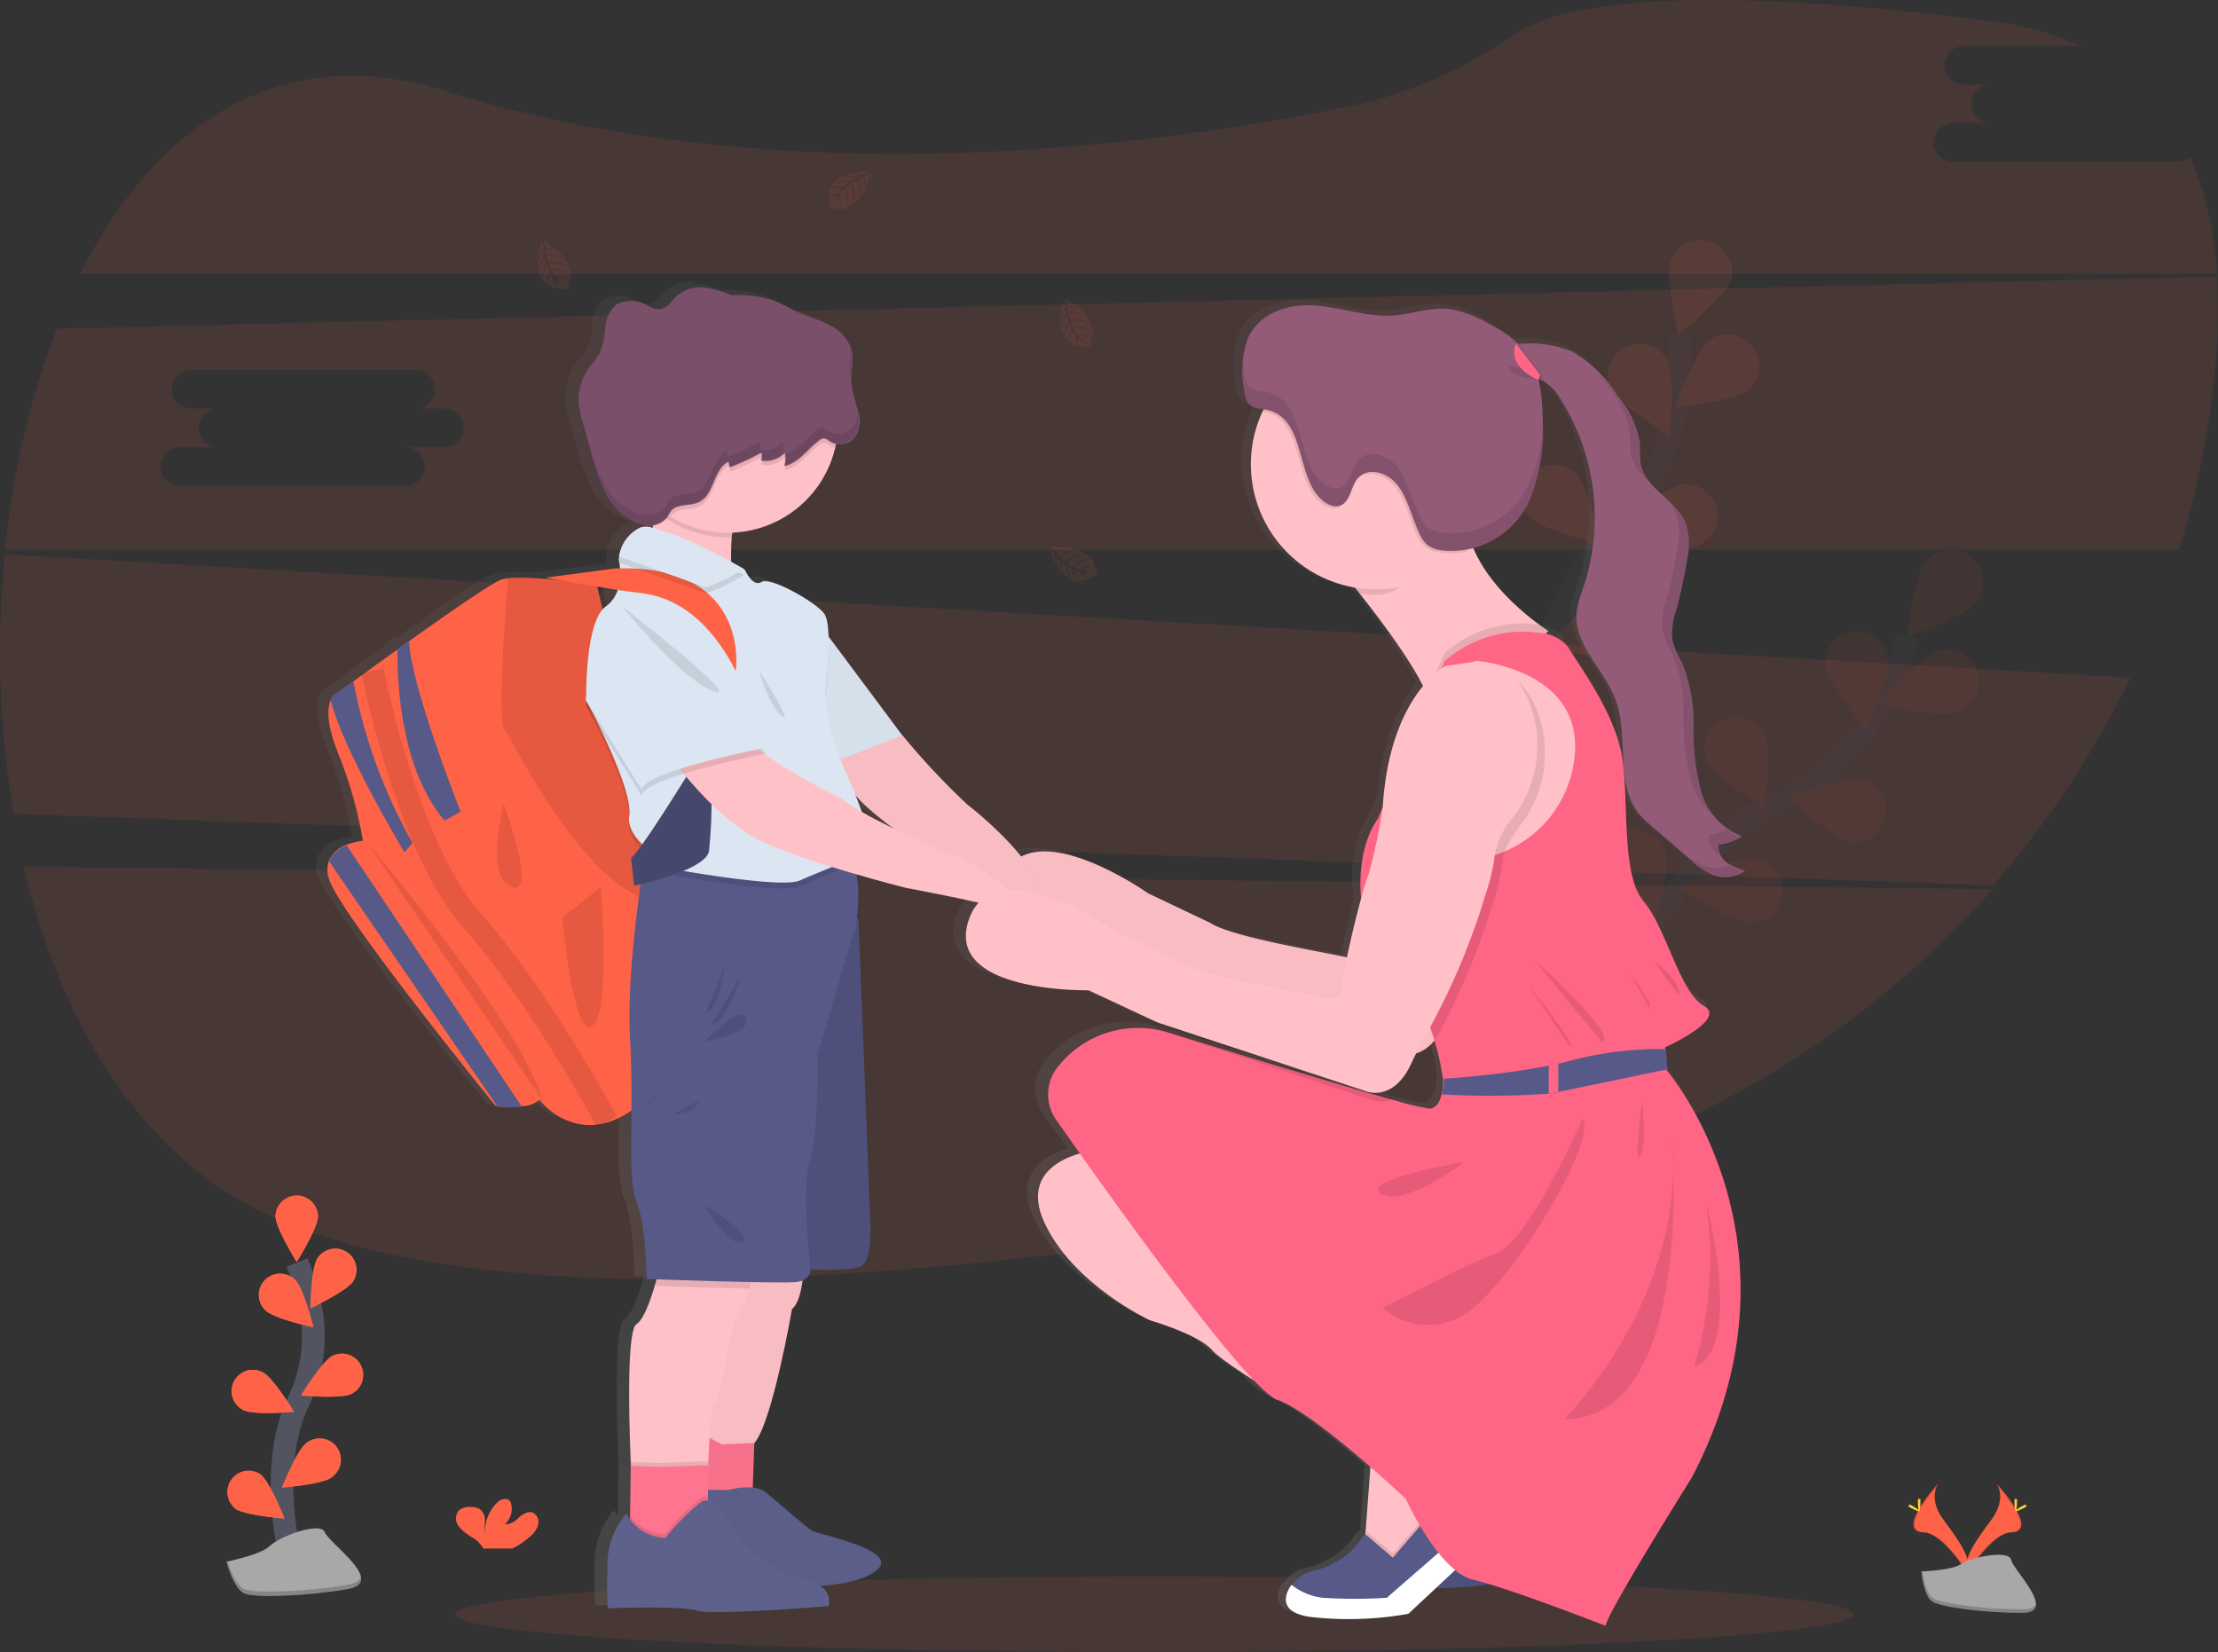 <svg id="undraw_back_to_school_inwc" xmlns="http://www.w3.org/2000/svg" xmlns:xlink="http://www.w3.org/1999/xlink" width="196" height="146" viewBox="0 0 196 146">
  <rect x="0" y="0" width="196" height="146" fill="#333333" stroke="none"/>
  <defs>
    <linearGradient id="linear-gradient" x1="0.5" y1="1" x2="0.5" gradientUnits="objectBoundingBox">
      <stop offset="0" stop-color="gray" stop-opacity="0.251"/>
      <stop offset="0.54" stop-color="gray" stop-opacity="0.122"/>
      <stop offset="1" stop-color="gray" stop-opacity="0.102"/>
    </linearGradient>
  </defs>
  <ellipse id="Ellipse_176" data-name="Ellipse 176" cx="61.785" cy="3.344" rx="61.785" ry="3.344" transform="translate(40.235 139.312)" fill="tomato" opacity="0.1"/>
  <path id="Path_989" data-name="Path 989" d="M645.343,625.762l-.531.779-3.286,4.889-2.79.841-2.081-2.037.1-1.344.519-6.98s-12.877-7.575-14.028-8.992-5.579-2.7-5.579-2.7-6.775-3.144-9.3-8.635,4.206-6.332,4.206-6.332l25.284,24.18Z" transform="translate(-508.203 -496.217)" fill="#ffc1c7"/>
  <path id="Path_990" data-name="Path 990" d="M750.25,772.395l-8.015,7.483a30.033,30.033,0,0,1-8.723.266c-2.632-.4-2.125-1.84-1.433-2.834l.012-.018a2.912,2.912,0,0,1,1.707-1.123,6.9,6.9,0,0,0,4.584-3.289l2.48,2.125,4.3-5.005,3.176,1.491Z" transform="translate(-609.914 -640.015)" fill="#575988"/>
  <line id="Line_16" data-name="Line 16" y1="6.966" x2="8.002" transform="translate(130.43 131.566)" fill="#fff"/>
  <path id="Path_991" data-name="Path 991" d="M646.526,627.713l-1.886-.886.177-.269.531-.779-7.489-6.332L612.575,595.27s-6.73.838-4.206,6.328,9.3,8.635,9.3,8.635,4.428,1.284,5.579,2.7,14.037,8.989,14.037,8.989l-.519,6.98-.025.333-.165-.14a6.9,6.9,0,0,1-4.584,3.289,2.912,2.912,0,0,0-1.707,1.123l-.012.018c-.709.992-1.2,2.435,1.433,2.834a30.034,30.034,0,0,0,8.723-.266l8.015-7.483Z" transform="translate(-508.182 -496.233)" opacity="0.1"/>
  <path id="Path_992" data-name="Path 992" d="M63.3,469.55c3.1,13.142,9.677,24.5,20.063,30.013,21.589,11.445,70.273,5.542,106.606-1.24a83.385,83.385,0,0,0,47.312-26.786Z" transform="translate(-61.199 -392.965)" fill="tomato" opacity="0.1"/>
  <path id="Path_993" data-name="Path 993" d="M276.735,53.871H256.814a1.707,1.707,0,0,1,0-3.413h3.444a1.706,1.706,0,1,1,0-3.411H257.8a1.707,1.707,0,0,1,0-3.413h10.4a27.7,27.7,0,0,0-8.112-2.216c-28.351-3.608-38.473-1.222-42.043,1.24a39.883,39.883,0,0,1-14.572,6.33c-17.492,3.576-50.205,7.878-79.855-1.378C108.877,43,97.926,50.784,91.36,63.777H280.193a30.267,30.267,0,0,0-2.339-10.315,1.727,1.727,0,0,1-1.119.409Z" transform="translate(-84.289 -39.575)" fill="tomato" opacity="0.1"/>
  <path id="Path_994" data-name="Path 994" d="M51.869,314.67a86.228,86.228,0,0,0,.772,22.93l174.905,6.339A81.332,81.332,0,0,0,239.7,325.572Zm69.177,16.353H117.6a1.726,1.726,0,0,1,1.538.837,1.694,1.694,0,0,1,0,1.739,1.726,1.726,0,0,1-1.538.837H97.681a1.707,1.707,0,0,1,0-3.413h3.444a1.706,1.706,0,1,1,0-3.411H98.666a1.707,1.707,0,0,1,0-3.413h19.921a1.707,1.707,0,0,1,0,3.413h2.459a1.706,1.706,0,1,1,0,3.411Z" transform="translate(-51.44 -265.688)" fill="tomato" opacity="0.1"/>
  <path id="Path_995" data-name="Path 995" d="M249.458,176.86l-190.89,4.605A74.931,74.931,0,0,0,54,201.007H246.114a80.36,80.36,0,0,0,2.774-12.457A58.518,58.518,0,0,0,249.458,176.86Zm-156.7,15.08H89.311a1.726,1.726,0,0,1,1.538.837,1.7,1.7,0,0,1,0,1.739,1.726,1.726,0,0,1-1.538.837H69.4a1.707,1.707,0,0,1,0-3.413h3.443a1.706,1.706,0,1,1,0-3.411H70.381a1.707,1.707,0,0,1,0-3.413H90.3a1.707,1.707,0,0,1,0,3.413h2.458a1.706,1.706,0,1,1,0,3.411Z" transform="translate(-53.547 -152.421)" fill="tomato" opacity="0.1"/>
  <g id="Group_141" data-name="Group 141" transform="translate(141.708 48.574)" opacity="0.1">
    <path id="Path_996" data-name="Path 996" d="M848.76,386.857s4.995-12.31,14.322-16.876a20.119,20.119,0,0,0,9.134-8.87,33.856,33.856,0,0,0,2.29-5.751" transform="translate(-847.566 -347.724)" fill="none" stroke="#535461" stroke-miterlimit="10" stroke-width="2"/>
    <path id="Path_997" data-name="Path 997" d="M999.314,316.973c-.972,1.222-6,3.011-6,3.011s.606-5.3,1.578-6.527a2.834,2.834,0,1,1,4.428,3.521Z" transform="translate(-966.513 -312.249)" fill="tomato"/>
    <path id="Path_998" data-name="Path 998" d="M986.454,367.678c-1.481.5-6.674-.74-6.674-.74s3.392-4.123,4.873-4.621a2.834,2.834,0,1,1,1.8,5.361Z" transform="translate(-955.38 -353.274)" fill="tomato"/>
    <path id="Path_999" data-name="Path 999" d="M939.568,432.279c-1.529-.319-5.388-4.008-5.388-4.008s5.011-1.847,6.539-1.53a2.834,2.834,0,0,1-1.151,5.539Z" transform="translate(-917.856 -406.431)" fill="tomato"/>
    <path id="Path_1000" data-name="Path 1000" d="M885.778,471.785c-1.56-.053-5.989-3.039-5.989-3.039s4.626-2.667,6.187-2.612a2.834,2.834,0,1,1-.2,5.652Z" transform="translate(-873.1 -438.876)" fill="tomato"/>
    <path id="Path_1001" data-name="Path 1001" d="M952.454,355.879c.2,1.55,3.581,5.68,3.581,5.68s2.228-4.853,2.028-6.4a2.834,2.834,0,0,0-5.609.721Z" transform="translate(-932.889 -345.675)" fill="tomato"/>
    <path id="Path_1002" data-name="Path 1002" d="M892.549,399.378c.654,1.417,5.119,4.348,5.119,4.348s.672-5.3.018-6.715a2.834,2.834,0,0,0-5.136,2.366Z" transform="translate(-883.444 -380.781)" fill="tomato"/>
    <path id="Path_1003" data-name="Path 1003" d="M842.075,455.4c.406,1.509,4.309,5.151,4.309,5.151s1.559-5.106,1.155-6.615a2.834,2.834,0,0,0-5.464,1.465Z" transform="translate(-842.018 -427.25)" fill="tomato"/>
    <path id="Path_1004" data-name="Path 1004" d="M999.314,316.973c-.972,1.222-6,3.011-6,3.011s.606-5.3,1.578-6.527a2.834,2.834,0,1,1,4.428,3.521Z" transform="translate(-966.513 -312.249)" opacity="0.25"/>
    <path id="Path_1005" data-name="Path 1005" d="M986.454,367.678c-1.481.5-6.674-.74-6.674-.74s3.392-4.123,4.873-4.621a2.834,2.834,0,1,1,1.8,5.361Z" transform="translate(-955.38 -353.274)" opacity="0.25"/>
    <path id="Path_1006" data-name="Path 1006" d="M939.568,432.279c-1.529-.319-5.388-4.008-5.388-4.008s5.011-1.847,6.539-1.53a2.834,2.834,0,0,1-1.151,5.539Z" transform="translate(-917.856 -406.431)" opacity="0.25"/>
    <path id="Path_1007" data-name="Path 1007" d="M885.778,471.785c-1.56-.053-5.989-3.039-5.989-3.039s4.626-2.667,6.187-2.612a2.834,2.834,0,1,1-.2,5.652Z" transform="translate(-873.1 -438.876)" opacity="0.25"/>
    <path id="Path_1008" data-name="Path 1008" d="M952.454,355.879c.2,1.55,3.581,5.68,3.581,5.68s2.228-4.853,2.028-6.4a2.834,2.834,0,0,0-5.609.721Z" transform="translate(-932.889 -345.675)" opacity="0.25"/>
    <path id="Path_1009" data-name="Path 1009" d="M892.549,399.378c.654,1.417,5.119,4.348,5.119,4.348s.672-5.3.018-6.715a2.834,2.834,0,0,0-5.136,2.366Z" transform="translate(-883.444 -380.781)" opacity="0.25"/>
    <path id="Path_1010" data-name="Path 1010" d="M842.075,455.4c.406,1.509,4.309,5.151,4.309,5.151s1.559-5.106,1.155-6.615a2.834,2.834,0,0,0-5.464,1.465Z" transform="translate(-842.018 -427.25)" opacity="0.25"/>
  </g>
  <g id="Group_142" data-name="Group 142" transform="translate(129.449 21.197)" opacity="0.1">
    <path id="Path_1011" data-name="Path 1011" d="M803.86,244.258s.631-13.27,7.916-20.672a20.128,20.128,0,0,0,5.677-11.4A33.87,33.87,0,0,0,817.7,206" transform="translate(-798.76 -197.72)" fill="none" stroke="#535461" stroke-miterlimit="10" stroke-width="2"/>
    <path id="Path_1012" data-name="Path 1012" d="M882.372,162.839c-.512,1.477-4.667,4.828-4.667,4.828s-1.187-5.206-.677-6.681a2.834,2.834,0,0,1,5.344,1.853Z" transform="translate(-858.864 -159.253)" fill="tomato"/>
    <path id="Path_1013" data-name="Path 1013" d="M886.323,211.294c-1.24.96-6.543,1.516-6.543,1.516s1.833-5.016,3.064-5.976a2.834,2.834,0,0,1,3.479,4.46Z" transform="translate(-861.233 -198.002)" fill="tomato"/>
    <path id="Path_1014" data-name="Path 1014" d="M858.484,286.7c-1.548.207-6.414-1.994-6.414-1.994s4.115-3.4,5.668-3.611a2.834,2.834,0,0,1,.751,5.606Z" transform="translate(-838.431 -259.512)" fill="tomato"/>
    <path id="Path_1015" data-name="Path 1015" d="M822.456,341.318c-1.49.468-6.656-.886-6.656-.886s3.479-4.049,4.97-4.515a2.834,2.834,0,1,1,1.686,5.4Z" transform="translate(-808.586 -304.467)" fill="tomato"/>
    <path id="Path_1016" data-name="Path 1016" d="M846.507,215.183c.708,1.4,5.264,4.171,5.264,4.171s.491-5.314-.211-6.711a2.834,2.834,0,0,0-5.053,2.54Z" transform="translate(-833.669 -202.036)" fill="tomato"/>
    <path id="Path_1017" data-name="Path 1017" d="M804.394,276.062c1.088,1.121,6.27,2.405,6.27,2.405s-1.121-5.221-2.209-6.343a2.834,2.834,0,0,0-4.061,3.937Z" transform="translate(-798.641 -251.526)" fill="tomato"/>
    <path id="Path_1018" data-name="Path 1018" d="M775.455,345.774c.886,1.289,5.774,3.431,5.774,3.431s-.225-5.335-1.105-6.624a2.834,2.834,0,0,0-4.669,3.188Z" transform="translate(-775.068 -309.226)" fill="tomato"/>
  </g>
  <path id="Path_1019" data-name="Path 1019" d="M464.987,125.045s-4.221-.253-3.72,2.7a.721.721,0,0,0,.376.76s0-.22.432-.145a1.886,1.886,0,0,0,.459.023.958.958,0,0,0,.561-.232h0a3.348,3.348,0,0,0,1.647-2.43s.342-.423.328-.531l-.708.3a1.279,1.279,0,0,1,.051.941s-.023-.923-.159-.9c-.028,0-.37.177-.37.177a2.1,2.1,0,0,1,.1,1.546s.12-1.1-.234-1.481l-.5.292a2.217,2.217,0,0,1,.158,1.679,3.16,3.16,0,0,0-.262-1.608l-.455.354a2.155,2.155,0,0,1,.177,1.537s-.035-1.348-.278-1.449a2.773,2.773,0,0,0-.457.494s.313.662.119,1.011c0,0-.119-.9-.218-.9a2.974,2.974,0,0,0-.437,1,2.164,2.164,0,0,1,.342-1.063,1.2,1.2,0,0,0-.608.314s.062-.42.709-.457a2.756,2.756,0,0,1,.414-.478,2.565,2.565,0,0,0-1.026.119,1.152,1.152,0,0,1,1.142-.218l.45-.365a3.739,3.739,0,0,0-1.2.011,1.443,1.443,0,0,1,1.32-.094l.489-.292a4.383,4.383,0,0,0-1.146-.1,1.765,1.765,0,0,1,1.289.019l.354-.156s-.531-.1-.68-.12-.161-.058-.161-.058a1.821,1.821,0,0,1,.987.11A4.129,4.129,0,0,0,464.987,125.045Z" transform="translate(-388.005 -109.902)" fill="tomato" opacity="0.1"/>
  <path id="Path_1020" data-name="Path 1020" d="M418.259,206.184s-1.442,3.976,1.536,4.339a.723.723,0,0,0,.836-.145s-.209-.069-.016-.455a1.9,1.9,0,0,0,.145-.434.959.959,0,0,0-.062-.6h0a3.345,3.345,0,0,0-1.862-2.269s-.31-.448-.418-.466l.09.769a1.282,1.282,0,0,1,.917.218s-.886-.239-.91-.1c0,.028.066.406.066.406a2.112,2.112,0,0,1,1.513.34s-1.024-.427-1.486-.2l.138.565a2.21,2.21,0,0,1,1.654.326,3.153,3.153,0,0,0-1.617-.205l.211.531a2.2,2.2,0,0,1,1.525.264s-1.3-.354-1.468-.143a2.735,2.735,0,0,0,.345.579s.723-.113,1,.177c0,0-.894-.14-.926-.046a3.036,3.036,0,0,0,.836.708,2.155,2.155,0,0,1-.917-.627,1.193,1.193,0,0,0,.129.662s-.384-.177-.237-.8a2.851,2.851,0,0,1-.342-.531,2.611,2.611,0,0,0-.177,1.018,1.154,1.154,0,0,1,.117-1.158l-.223-.531a3.584,3.584,0,0,0-.329,1.151,1.456,1.456,0,0,1,.283-1.291l-.142-.551a4.462,4.462,0,0,0-.42,1.063,1.757,1.757,0,0,1,.386-1.229l-.051-.381s-.248.475-.308.618-.1.138-.1.138a1.834,1.834,0,0,1,.386-.916A4.286,4.286,0,0,0,418.259,206.184Z" transform="translate(-352.431 -176.518)" fill="tomato" opacity="0.1"/>
  <path id="Path_1021" data-name="Path 1021" d="M576.3,187.265s-1.444,3.975,1.536,4.338a.721.721,0,0,0,.834-.143s-.207-.069-.016-.457a1.9,1.9,0,0,0,.152-.434.94.94,0,0,0-.064-.6h0a3.35,3.35,0,0,0-1.862-2.271s-.308-.448-.416-.466l.089.77a1.275,1.275,0,0,1,.917.216s-.886-.239-.909-.1c0,.027.066.406.066.406a2.1,2.1,0,0,1,1.511.34s-1.022-.429-1.486-.2l.138.563a2.214,2.214,0,0,1,1.656.326,3.139,3.139,0,0,0-1.617-.2l.211.531a2.2,2.2,0,0,1,1.525.264s-1.3-.354-1.468-.145a2.785,2.785,0,0,0,.344.579s.724-.113,1,.177c0,0-.9-.14-.926-.048a3.035,3.035,0,0,0,.836.708,2.168,2.168,0,0,1-.919-.629,1.19,1.19,0,0,0,.129.671s-.386-.177-.239-.806a2.793,2.793,0,0,1-.34-.531,2.568,2.568,0,0,0-.177,1.018,1.153,1.153,0,0,1,.119-1.158l-.225-.531a3.55,3.55,0,0,0-.328,1.153,1.46,1.46,0,0,1,.283-1.293l-.142-.551a4.418,4.418,0,0,0-.42,1.063,1.75,1.75,0,0,1,.384-1.229l-.051-.379s-.248.475-.306.616-.1.14-.1.14a1.814,1.814,0,0,1,.386-.916A4.474,4.474,0,0,0,576.3,187.265Z" transform="translate(-482.23 -160.964)" fill="tomato" opacity="0.1"/>
  <path id="Path_1022" data-name="Path 1022" d="M318.066,159.154s-1.443,3.976,1.536,4.338a.717.717,0,0,0,.834-.143s-.207-.069-.016-.455a2,2,0,0,0,.152-.434.958.958,0,0,0-.064-.6h0a3.35,3.35,0,0,0-1.861-2.271s-.308-.446-.416-.464l.089.769a1.282,1.282,0,0,1,.917.218s-.886-.241-.909-.1c0,.028.066.406.066.406a2.107,2.107,0,0,1,1.511.34s-1.024-.429-1.486-.2l.138.565a2.21,2.21,0,0,1,1.654.326,3.145,3.145,0,0,0-1.615-.205l.211.531a2.2,2.2,0,0,1,1.525.264s-1.3-.354-1.468-.145a2.793,2.793,0,0,0,.344.581s.724-.115,1,.177c0,0-.894-.14-.926-.046a3.085,3.085,0,0,0,.838.708,2.15,2.15,0,0,1-.919-.629,1.19,1.19,0,0,0,.129.671s-.386-.177-.239-.8a2.765,2.765,0,0,1-.34-.531,2.578,2.578,0,0,0-.177,1.018,1.154,1.154,0,0,1,.117-1.158l-.223-.531a3.6,3.6,0,0,0-.329,1.153,1.456,1.456,0,0,1,.283-1.291l-.14-.553a4.415,4.415,0,0,0-.42,1.063,1.75,1.75,0,0,1,.384-1.229l-.051-.379s-.248.475-.306.618-.1.138-.1.138a1.82,1.82,0,0,1,.384-.916A3.962,3.962,0,0,0,318.066,159.154Z" transform="translate(-270.139 -137.946)" fill="tomato" opacity="0.1"/>
  <path id="Path_1023" data-name="Path 1023" d="M570.05,310.97s1.114,4.074,3.757,2.657a.721.721,0,0,0,.6-.6s-.209.062-.276-.365a1.9,1.9,0,0,0-.126-.441.962.962,0,0,0-.4-.457h0a3.359,3.359,0,0,0-2.834-.781s-.51-.188-.609-.14l.517.577a1.287,1.287,0,0,1,.873-.354s-.866.317-.8.439c.012.025.287.294.287.294a2.094,2.094,0,0,1,1.431-.593s-1.082.241-1.328.7l.439.383a2.212,2.212,0,0,1,1.539-.689s-1.123.29-1.438.765l.482.317a2.148,2.148,0,0,1,1.4-.664s-1.263.468-1.282.728a2.79,2.79,0,0,0,.616.276s.531-.51.917-.437c0,0-.811.4-.783.5a3.146,3.146,0,0,0,1.089.092,2.153,2.153,0,0,1-1.112.016,1.194,1.194,0,0,0,.491.475s-.418.076-.659-.521a2.76,2.76,0,0,1-.586-.239,2.583,2.583,0,0,0,.443.933,1.15,1.15,0,0,1-.572-1.013l-.487-.3a3.684,3.684,0,0,0,.395,1.132,1.457,1.457,0,0,1-.514-1.219l-.434-.368a4.473,4.473,0,0,0,.275,1.116,1.767,1.767,0,0,1-.393-1.227l-.262-.28s.071.531.106.682,0,.177,0,.177a1.822,1.822,0,0,1-.214-.971A4.377,4.377,0,0,0,570.05,310.97Z" transform="translate(-477.381 -262.584)" fill="tomato" opacity="0.1"/>
  <path id="Path_1024" data-name="Path 1024" d="M325.646,223.758a9.7,9.7,0,0,0,1.273,1.226l3.45,2.94a6.064,6.064,0,0,0,2.019,1.309,3.16,3.16,0,0,0,2.756-.423l-.058-.019.058-.039a5.2,5.2,0,0,1-1.66-.76,1.865,1.865,0,0,1-.73-1.24h0v-.073a1.3,1.3,0,0,1,.019-.2,4.391,4.391,0,0,0,2.078-.732l-.06-.021.06-.037a6.143,6.143,0,0,1-3.689-4.141,20.988,20.988,0,0,1-.641-5.682,13.955,13.955,0,0,0-1.029-5.6,9.2,9.2,0,0,1-.859-1.966,3.06,3.06,0,0,1-.058-.632,8.444,8.444,0,0,1,.393-2.033,42.363,42.363,0,0,0,.971-4.518,10.607,10.607,0,0,0,.158-1.638,4.209,4.209,0,0,0-.253-1.575c-.811-2.108-3.631-3.1-4.061-5.314a4.651,4.651,0,0,1-.064-.9v-.5c0-.165,0-.354-.014-.517a8.525,8.525,0,0,0-2.016-4.171,11.477,11.477,0,0,0-4.022-3.909,9.567,9.567,0,0,0-4.713-.7,12.261,12.261,0,0,0-2.334-1.585,10.528,10.528,0,0,0-3.828-1.491c-1.709-.188-3.4.468-5.113.577-2.331.151-4.619-.708-6.95-.886s-5.014.608-6.056,2.954a5.632,5.632,0,0,0-.439,1.794h0c-.011.119-.018.236-.023.354v.012a11.151,11.151,0,0,0,.041,1.436v.055a2.624,2.624,0,0,0,.028.287.266.266,0,0,0,.009.083,2.267,2.267,0,0,0,.03.266l.011.083c.014.112.03.223.044.335a3.564,3.564,0,0,0,.147.677,1.27,1.27,0,0,0,.188.354,1.5,1.5,0,0,0,1.027.478l.31.044c-.032.064-.066.128-.1.193a11.012,11.012,0,0,0-1.063,4.742,11.207,11.207,0,0,0,9.515,11.031l.324.4a54.986,54.986,0,0,1,5.668,8.208c-1.371,1.7-2.976,4.72-3.433,9.782l-.678,1.583a11.293,11.293,0,0,0-1.422,7.742c-.4,1.484-.857,3.349-1.174,4.892-2.357-.523-10.4-1.815-12.306-3.071L281.8,230.6s-7.262-5.073-11.169-3.379a31.346,31.346,0,0,0-4.717-4.483,65.752,65.752,0,0,1-5.806-6.127L253.62,208a4.565,4.565,0,0,0-.4-2.216c-.765-1.024-4.816-3.3-5.625-2.806s-1.486-1.063-1.486-1.063l-.062-.034c-.152-.089-.585-.333-1.185-.655a15.743,15.743,0,0,1,.053-2.156c.012-.12.028-.241.046-.354a9.874,9.874,0,0,0,9.239-7.535c.028-.112.048-.227.071-.34a1.741,1.741,0,0,0,1.635-.475,2.614,2.614,0,0,0,.411-2.354,22.012,22.012,0,0,1-.62-2.407c-.112-1.125.285-2.3-.08-3.365a3.741,3.741,0,0,0-1.975-2c-.861-.43-1.8-.682-2.683-1.073-.84-.372-1.621-.871-2.492-1.165a10.291,10.291,0,0,0-3.542-.367,8.948,8.948,0,0,0-2.32-.682,3.3,3.3,0,0,0-2.535.661c-.531.471-.964,1.227-1.684,1.252a2.176,2.176,0,0,1-.988-.314,2.882,2.882,0,0,0-2.834-.1,2.925,2.925,0,0,0-1,2.065,6.714,6.714,0,0,1-.507,2.29,9.94,9.94,0,0,1-.877,1.167,5.016,5.016,0,0,0-.979,3.447v.035c-.043-.177-.083-.342-.113-.515a2.9,2.9,0,0,0,.018.391,10.082,10.082,0,0,0,.395,1.791l.733,2.568a15.088,15.088,0,0,0,1.461,3.787,6.236,6.236,0,0,0,.994,1.249,4.589,4.589,0,0,0,2.226,1.291,2.852,2.852,0,0,0,.91.055.588.588,0,0,1-.016.11c-.066-.012-.133-.027-.195-.035a1.892,1.892,0,0,0-.87.023,3.4,3.4,0,0,0-1.948,2.607c-.028.152-.037.244-.037.244s.023.089.05.239l-.012.051c-.028.151-.037.244-.037.244s.023.089.05.243l-.365.009-6.1.8a13.965,13.965,0,0,0-3.431.051,1.417,1.417,0,0,0-.177.051c-.886.306-4.943,3.107-8.585,5.684a1.331,1.331,0,0,0-.011-.207l-1.036.737v.214c-.259.177-.515.365-.763.544-1.114.8-2.125,1.516-2.878,2.067-.918.659-1.486,1.075-1.486,1.075a1.075,1.075,0,0,0-.56.629c-.287.664-.386,2,.65,4.628a36.254,36.254,0,0,1,2.249,7.841,5.636,5.636,0,0,0-1.461.354,2.645,2.645,0,0,0-1.585,1.417,2.439,2.439,0,0,0-.012,1.576c.854,3.029,14.986,20.227,14.986,20.227l.177.016a12.416,12.416,0,0,0,2.179,0,2.48,2.48,0,0,0,1.562-.56,5.873,5.873,0,0,0,7.735,1.282c-.032,3.649-.124,6.325.455,7.673.9,2.094.9,6.86.9,6.86l.857.03c-.046.177-.1.354-.152.531-.395,1.305-.978,2.883-1.594,3.261-1.038.638-.546,11.6-.5,12.544h0v.057l-.06,4.428v.354a4.293,4.293,0,0,1-.345-.546,7.125,7.125,0,0,0-1.7,4.959,32.3,32.3,0,0,0,.03,3.479s6.731-.26,7.993.2,11.825-.4,11.825-.4a1.553,1.553,0,0,0-.735-1.8,10.254,10.254,0,0,0,4.9-1.305c2.524-1.823-5.092-3.243-5.624-3.532s-3.163-2.611-4.251-3.48a2.21,2.21,0,0,0-1.123-.418l.136-3.969c1.621-1.826,3.376-11.9,3.376-11.9a4.168,4.168,0,0,0,.926-2.352,1.079,1.079,0,0,0,.739-.99h0c1.854.062,4.187.048,4.635-.4.765-.758.675-3.342.675-3.342l-1.08-27.354-.071-.1a13.639,13.639,0,0,0,.011-3.776c2.427.693,4.315,1.164,4.315,1.164s3.652.673,6.215,1.24a4.189,4.189,0,0,0-.928,1.559c-2.3,6.553,10.756,6.282,10.756,6.282l6.166,2.852,14.513,4.743c-4.664-1.376-9.991-3-13.617-4.106a9.517,9.517,0,0,0-1.087-.264,9.247,9.247,0,0,0-8.9,3.282c-.025.034-.048.064-.074.1a3.9,3.9,0,0,0-.092,4.625c.554.785,1.3,1.828,2.166,3.041-1.84.556-4.885,2.106-3.034,6.091,2.565,5.524,9.449,8.679,9.449,8.679s4.5,1.293,5.668,2.719a20.933,20.933,0,0,0,3.25,2.358,8.418,8.418,0,0,0,2.389,2.023c1.973.65,5.815,3.769,8.518,6.109l-.406,5.59-.027.337-.166-.142a7.013,7.013,0,0,1-4.66,3.31,2.967,2.967,0,0,0-1.734,1.13l-.012.016-.1.149-.078-.058c-.708,1-1.038,2.45,1.637,2.85a30.754,30.754,0,0,0,8.856-.267l4.173-3.858a4.1,4.1,0,0,0,1.594.827c3.119.708,11.879,4.1,11.879,4.1,0-.951,7.742-13.187,7.742-13.187,10.45-19.781-.914-34.563-2.17-36.1l-.112-.135-.1-1.644-.021-.377s5.64-2.494,3.479-3.681-3.365-6.892-5.4-9.267c-1.594-1.853-1.5-6.153-1.67-9.818a5.9,5.9,0,0,0,1.146,2.48c.012.016.027.028.039.044l-.151-.131A1.833,1.833,0,0,0,325.646,223.758Zm-69.489-1.52a24.954,24.954,0,0,0,2.834,2.414c-1.006-.491-1.789-.905-2.393-1.24C256.456,223.019,256.307,222.626,256.156,222.238ZM234.674,203.7a2.928,2.928,0,0,1-.912,1.33l-.354-1.529C233.871,203.578,234.3,203.648,234.674,203.7Zm70.791,42c.14-.3.285-.6.432-.886a3.321,3.321,0,0,0,1.575-1.095,22.481,22.481,0,0,1,.684,3.27v.08a4.989,4.989,0,0,1-.2,1.316c-.163.517-.461,1-1,1.063a19.766,19.766,0,0,1-2.988-.7c-.48-.131-1.008-.278-1.571-.437C303.279,248.255,304.508,247.757,305.465,245.7Zm13.86-37.372a2.921,2.921,0,0,0-1.867-1.072c-.154-.1-.393-.266-.7-.487-1.488-1.089-4.458-3.542-5.82-6.676a7.5,7.5,0,0,0,1.109-.406,8.015,8.015,0,0,0,1.566-.948c.163-.128.322-.26.475-.4a8.267,8.267,0,0,0,1.063-1.16c.126-.177.248-.345.354-.531a8.157,8.157,0,0,0,.471-.847,10.555,10.555,0,0,0,.742-2.125c.069-.294.129-.593.177-.894s.094-.6.128-.909a25.656,25.656,0,0,0,.126-3.236v-.213h0a15.833,15.833,0,0,0-.354-3.257c.08.03.159.06.236.1a2.382,2.382,0,0,1,.365.221c-.028-.041-.06-.081-.09-.122a4.6,4.6,0,0,1,1.24,1.369,19.549,19.549,0,0,1,2.1,16.718,9.99,9.99,0,0,0-.638,2.315c-.25,2.853,2.48,5.03,3.495,7.712a13.978,13.978,0,0,1,.655,4.308c-.765-3.732-3.562-7.405-4.825-9.451Z" transform="translate(-181.205 -151.987)" fill="url(#linear-gradient)"/>
  <path id="Path_1025" data-name="Path 1025" d="M396.953,663.513s-.133,2.214-.974,2.923c0,0-1.727,10.007-3.321,11.823l-.266,1.018-6.642-.753,1.328-8.856,1.24-8.148Z" transform="translate(-325.994 -550.749)" fill="#ffc1c8"/>
  <path id="Path_1026" data-name="Path 1026" d="M396.953,663.513s-.133,2.214-.974,2.923c0,0-1.727,10.007-3.321,11.823l-.266,1.018-6.642-.753,1.328-8.856,1.24-8.148Z" transform="translate(-325.994 -550.749)" opacity="0.03"/>
  <path id="Path_1027" data-name="Path 1027" d="M341.217,712.328l2.862-.126-.152,4.506-2.191,1.468-3.946-.864,1.44-6.022Z" transform="translate(-277.424 -584.695)" fill="#ff748f"/>
  <path id="Path_1028" data-name="Path 1028" d="M341.217,712.328l2.862-.126-.152,4.506-2.191,1.468-3.946-.864,1.44-6.022Z" transform="translate(-277.424 -584.695)" opacity="0.03"/>
  <path id="Path_1029" data-name="Path 1029" d="M398.517,778.373s2.248-.662,3.314.2,3.659,3.169,4.178,3.457,8,1.7,5.531,3.514-8.815,1.3-8.815,1.3-4.15-1.212-4.265-1.268-2.657-1.3-2.736-1.383.719-5.845.719-5.845Z" transform="translate(-334.164 -646.705)" fill="#5d618c"/>
  <path id="Path_1030" data-name="Path 1030" d="M398.517,778.373s2.248-.662,3.314.2,3.659,3.169,4.178,3.457,8,1.7,5.531,3.514-8.815,1.3-8.815,1.3-4.15-1.212-4.265-1.268-2.657-1.3-2.736-1.383.719-5.845.719-5.845Z" transform="translate(-334.164 -646.705)" opacity="0.03"/>
  <path id="Path_1031" data-name="Path 1031" d="M243.139,346.465l-.133,8.233-.3,17.561-.177.154c-5.269,4.561-8.989-.266-8.989-.266A2.417,2.417,0,0,1,232,372.7a12.02,12.02,0,0,1-2.143,0l-.177-.016s-13.907-17.1-14.749-20.115a2.455,2.455,0,0,1,.012-1.566,2.622,2.622,0,0,1,1.56-1.4,5.5,5.5,0,0,1,1.438-.354,36.393,36.393,0,0,0-2.214-7.793c-1.02-2.613-.921-3.939-.639-4.605a1.066,1.066,0,0,1,.551-.625s.56-.413,1.461-1.063c.749-.547,1.736-1.263,2.834-2.055l1.018-.73c3.757-2.7,8.284-5.87,9.21-6.2a1.355,1.355,0,0,1,.177-.051c1.9-.459,8.279.494,8.279.494Z" transform="translate(-185.875 -274.953)" fill="tomato"/>
  <path id="Path_1032" data-name="Path 1032" d="M312.757,346.482l-.133,8.232c-6.3-1.858-12.158-14.17-12.93-15.14-.661-.843.018-10.232.268-13.424,1.9-.459,8.279.494,8.279.494Z" transform="translate(-255.084 -275.023)" fill="none"/>
  <path id="Path_1033" data-name="Path 1033" d="M312.757,346.482l-.133,8.232c-6.3-1.858-12.158-14.17-12.93-15.14-.661-.843.018-10.232.268-13.424,1.9-.459,8.279.494,8.279.494Z" transform="translate(-255.084 -275.023)" opacity="0.1"/>
  <path id="Path_1034" data-name="Path 1034" d="M586.122,349.133s-4.915,2.524-5.535,12.443a47.91,47.91,0,0,1-1.24,5.933c-.443.886-2.568,9.255-2.3,10.273,0,0-.443,1.018-2.081.576s-10.494-1.816-12.487-3.144l-5.491-2.613s-10.716-7.572-12.974-1.063,10.583,6.247,10.583,6.247l6.066,2.834,18.376,6.063s2.435,1.107,4.074-2.435a41.58,41.58,0,0,1,3.719-6.376s3.72-10.45,3.675-12.221,3.985-5.978,3.985-5.978.8-11.159-5.756-10.937Z" transform="translate(-455.528 -293.661)" fill="#ffc1c7"/>
  <path id="Path_1035" data-name="Path 1035" d="M586.122,349.133s-4.915,2.524-5.535,12.443a47.91,47.91,0,0,1-1.24,5.933c-.443.886-2.568,9.255-2.3,10.273,0,0-.443,1.018-2.081.576s-10.494-1.816-12.487-3.144l-5.491-2.613s-10.716-7.572-12.974-1.063,10.583,6.247,10.583,6.247l6.066,2.834,18.376,6.063s2.435,1.107,4.074-2.435a41.58,41.58,0,0,1,3.719-6.376s3.72-10.45,3.675-12.221,3.985-5.978,3.985-5.978.8-11.159-5.756-10.937Z" transform="translate(-455.528 -293.661)" opacity="0.03"/>
  <path id="Path_1036" data-name="Path 1036" d="M469.339,399.64a8.552,8.552,0,0,0,1.506.949,64.91,64.91,0,0,0,5.712,6.088c1.638,1.24,7,5.978,5.912,7.772s-2.3,1.394-2.3,1.394l-9.588-6.642s-3.365-2.412-4.051-3.564A26.626,26.626,0,0,1,465,402.075Z" transform="translate(-391.054 -335.563)" fill="#ffc1c8"/>
  <path id="Path_1037" data-name="Path 1037" d="M469.339,399.64a8.552,8.552,0,0,0,1.506.949,64.91,64.91,0,0,0,5.712,6.088c1.638,1.24,7,5.978,5.912,7.772s-2.3,1.394-2.3,1.394l-9.588-6.642s-3.365-2.412-4.051-3.564A26.626,26.626,0,0,1,465,402.075Z" transform="translate(-391.054 -335.563)" opacity="0.03"/>
  <path id="Path_1038" data-name="Path 1038" d="M398.933,313.32l6.885,9.232-6.2,2.414-2.568-7.728Z" transform="translate(-326.086 -257.572)" fill="#dce6f2"/>
  <path id="Path_1039" data-name="Path 1039" d="M398.933,313.32l6.885,9.232-6.2,2.414-2.568-7.728Z" transform="translate(-326.086 -257.572)" opacity="0.03"/>
  <path id="Path_1040" data-name="Path 1040" d="M444.769,485.77l1.24,1.815,1.063,27.188s.089,2.568-.664,3.321-6.908.266-6.908.266.221-27.719.31-28.251S444.769,485.77,444.769,485.77Z" transform="translate(-370.148 -406.311)" fill="#575988"/>
  <path id="Path_1041" data-name="Path 1041" d="M444.769,485.77l1.24,1.815,1.063,27.188s.089,2.568-.664,3.321-6.908.266-6.908.266.221-27.719.31-28.251S444.769,485.77,444.769,485.77Z" transform="translate(-370.148 -406.311)" opacity="0.1"/>
  <path id="Path_1042" data-name="Path 1042" d="M373.111,669.508a22.466,22.466,0,0,1-1.417,2.876s-1.151,6.569-1.642,7.175c-.354.443-.517,3.748-.576,5.471-.021.624-.03,1.04-.03,1.04l-6.77,3.227-.03-4.265v-.057h0c-.043-.941-.531-11.833.494-12.467.6-.374,1.176-1.948,1.564-3.24.3-1,.482-1.831.482-1.831s7.521-.489,8.148.317C373.565,668.041,373.405,668.739,373.111,669.508Z" transform="translate(-306.895 -555.498)" fill="#ffc1c8"/>
  <path id="Path_1043" data-name="Path 1043" d="M383.337,669.467c-3.05-.064-6.872-.193-8.417-.248.3-1,.482-1.831.482-1.831s7.521-.489,8.148.317C383.79,668,383.631,668.7,383.337,669.467Z" transform="translate(-317.106 -555.593)" opacity="0.1"/>
  <path id="Path_1044" data-name="Path 1044" d="M364.2,451.3s-2.081,11.07-1.683,18.2-.31,12.395.576,14.48.886,6.819.886,6.819,12.044.443,13.284.266,1.2-1.107,1.2-1.107-.841-7.354-.044-9.657.664-9.343.664-9.343l3.365-11.336s1.018-5.092-1.107-7.173S364.2,451.3,364.2,451.3Z" transform="translate(-306.843 -377.781)" fill="#575988"/>
  <path id="Path_1045" data-name="Path 1045" d="M601.343,640.763l-.531.779-3.286,4.888-2.79.841-2.081-2.037.1-1.344.519-6.98s-12.877-7.575-14.028-8.992-5.579-2.7-5.579-2.7-6.775-3.144-9.3-8.635,4.207-6.332,4.207-6.332l25.284,24.18Z" transform="translate(-472.08 -508.56)" fill="#ffc1c7"/>
  <path id="Path_1046" data-name="Path 1046" d="M683.456,744.131l-3.286,4.888-2.79.841-2.081-2.037.1-1.344,2.29,1.964,4.3-5Z" transform="translate(-554.609 -611.151)" opacity="0.1"/>
  <path id="Path_1047" data-name="Path 1047" d="M706.25,787.395l-8.015,7.483a30.031,30.031,0,0,1-8.723.266c-2.632-.4-2.125-1.84-1.433-2.834l.012-.018a2.912,2.912,0,0,1,1.707-1.123,6.9,6.9,0,0,0,4.584-3.289l2.48,2.125,4.3-5.005,3.176,1.491Z" transform="translate(-573.782 -652.358)" fill="#575988"/>
  <path id="Path_1048" data-name="Path 1048" d="M705.729,794.828l-8.015,7.487a30.031,30.031,0,0,1-8.723.266c-2.632-.4-2.3-1.84-1.61-2.834a5.49,5.49,0,0,0,2.761,1.149,44.09,44.09,0,0,0,5.668,0l8-6.966Z" transform="translate(-573.261 -659.707)" fill="#fff"/>
  <path id="Path_1049" data-name="Path 1049" d="M378.2,282.487c-.652.326-.951,1.332-1.072,2.48a21.187,21.187,0,0,0,.126,4.318s-8.856-2.421-7.91-2.894c.544-.271.832-2.244.979-3.868.11-1.2.142-2.212.142-2.212S379.969,281.6,378.2,282.487Z" transform="translate(-312.466 -237.48)" fill="#ffc1c8"/>
  <path id="Path_1050" data-name="Path 1050" d="M727.137,290.4s-10.746,10.154-10.392,7.2a3.589,3.589,0,0,0-.372-1.651c-.994-2.395-3.741-6.112-5.889-8.831-1.576-1.994-2.834-3.452-2.834-3.452s13.346-11.217,12.283-4.841a7.65,7.65,0,0,0,.583,4.283c1.33,3.132,4.278,5.6,5.749,6.683C726.8,290.188,727.137,290.4,727.137,290.4Z" transform="translate(-590.305 -234.633)" fill="#ffc1c7"/>
  <path id="Path_1051" data-name="Path 1051" d="M718.474,280.778c-.193.239-.909,1.079-1.121,1.3-2.019,2.1-2.288,5.136-5.432,5.136a11.037,11.037,0,0,1-1.417-.09c-1.576-1.994-2.834-3.452-2.834-3.452s13.342-11.217,12.28-4.841C719.7,280.344,717.913,279.453,718.474,280.778Z" transform="translate(-590.365 -234.65)" opacity="0.1"/>
  <path id="Path_1052" data-name="Path 1052" d="M691.19,219.038a11.056,11.056,0,1,1-3.238-7.86A11.1,11.1,0,0,1,691.19,219.038Z" transform="translate(-558.542 -177.971)" fill="#ffc1c7"/>
  <path id="Path_1053" data-name="Path 1053" d="M767.664,349.954s-10.746,10.154-10.392,7.2a3.59,3.59,0,0,0-.372-1.651l1.553-3.663a10.509,10.509,0,0,1,6.874-2.6,10,10,0,0,1,1.376.094l.089.014C767.324,349.739,767.664,349.954,767.664,349.954Z" transform="translate(-630.805 -294.147)" opacity="0.1"/>
  <path id="Path_1054" data-name="Path 1054" d="M624.725,425.99s-7.616,12.161-7.616,13.107c0,0-8.62-3.365-11.69-4.074s-5.964-7.143-5.964-7.143-8.148-7.676-11.336-8.739c-2.7-.9-15.7-19.235-19.574-24.767a3.9,3.9,0,0,1,.092-4.6l.073-.094a9.049,9.049,0,0,1,8.757-3.263,9.148,9.148,0,0,1,1.063.262c5.576,1.723,15.232,4.685,20.1,6.022a20.465,20.465,0,0,0,2.94.693c.531-.055.824-.531.985-1.054a5.014,5.014,0,0,0,.2-1.307v-.08a22.47,22.47,0,0,0-.7-3.33c-.568-1.948-1.553-4.235-3.188-5.328-1.357-.905-2.435-2.9-3-5.222-.76-3.133-.585-6.862,1.111-9.3l1.638-3.865,2.74-6.465,1.527-3.6a10.508,10.508,0,0,1,6.874-2.6,10.011,10.011,0,0,1,1.376.094,3.568,3.568,0,0,1,2.612,1.21c1.3,2.125,4.251,6.022,4.841,9.919s-.117,10.273,1.89,12.636,3.188,8.029,5.314,9.21-3.424,3.659-3.424,3.659l.021.374.1,1.635s.039.044.11.133C623.827,391.639,635,406.331,624.725,425.99Z" transform="translate(-475.221 -295.426)" fill="#ff6584"/>
  <path id="Path_1055" data-name="Path 1055" d="M783.965,562.5c-2.327.487-7.418,1.548-9.688,2.014l-.4.081c-.133.027-.282.051-.443.074a74.182,74.182,0,0,1-9.5.067,5.007,5.007,0,0,0,.2-1.307v-.08a74.824,74.824,0,0,0,9.308-1.157c.285-.058.567-.12.841-.177.4-.092.783-.19,1.151-.292a30.981,30.981,0,0,1,8.325-.985l.1,1.635S783.885,562.415,783.965,562.5Z" transform="translate(-636.525 -468.032)" fill="#575988"/>
  <path id="Path_1056" data-name="Path 1056" d="M818.341,567.92v2.5l-.4.082c-.133.027-.282.051-.443.074v-2.469C817.785,568.046,818.067,567.984,818.341,567.92Z" transform="translate(-680.637 -473.938)" fill="#ff6584"/>
  <path id="Path_1057" data-name="Path 1057" d="M752.418,595s-4.738,10.849-7.616,11.911-10.052,4.827-10.052,4.827a6.181,6.181,0,0,0,8.413-.354C747.458,607.4,753.658,596.771,752.418,595Z" transform="translate(-612.57 -496.15)" opacity="0.1"/>
  <path id="Path_1058" data-name="Path 1058" d="M861.83,586.77s.443,4.118-.177,4.871S861.83,586.77,861.83,586.77Z" transform="translate(-716.71 -489.429)" opacity="0.1"/>
  <path id="Path_1059" data-name="Path 1059" d="M834.226,602s2.391,25.062-9.476,25.2C824.75,627.2,835.864,616.17,834.226,602Z" transform="translate(-686.535 -501.771)" opacity="0.1"/>
  <path id="Path_1060" data-name="Path 1060" d="M890.313,636s3.41,13.151-1.063,14.657A33.359,33.359,0,0,0,890.313,636Z" transform="translate(-739.558 -529.867)" opacity="0.1"/>
  <path id="Path_1061" data-name="Path 1061" d="M740.479,617c-.221,0-9.21,1.55-7.262,2.79S740.479,617,740.479,617Z" transform="translate(-611.147 -514.287)" opacity="0.1"/>
  <path id="Path_1062" data-name="Path 1062" d="M810.5,516.77s7.35,6.509,5.934,7.218" transform="translate(-674.855 -431.875)" opacity="0.1"/>
  <path id="Path_1063" data-name="Path 1063" d="M807,528.52s4.251,5.225,3.764,5.535" transform="translate(-671.995 -441.539)" opacity="0.1"/>
  <path id="Path_1064" data-name="Path 1064" d="M858.25,524s1.948,2.435,1.638,2.967" transform="translate(-714.101 -437.83)" opacity="0.1"/>
  <path id="Path_1065" data-name="Path 1065" d="M869.25,516.77s2.79,2.166,2.17,3.011" transform="translate(-723.132 -431.886)" opacity="0.1"/>
  <path id="Path_1066" data-name="Path 1066" d="M747.806,367.77s9.077.709,8.679,8.015a10.206,10.206,0,0,1-7.173,9.166l-8.812-2.524S744.441,368.257,747.806,367.77Z" transform="translate(-617.304 -309.363)" fill="#ffc1c7"/>
  <path id="Path_1067" data-name="Path 1067" d="M623.26,550.132c5.576,1.723,15.232,4.685,20.1,6.022a2.575,2.575,0,0,1-2.078.115l-18.376-6.063-.719-.337A9.138,9.138,0,0,1,623.26,550.132Z" transform="translate(-520.118 -459.088)" opacity="0.1"/>
  <path id="Path_1068" data-name="Path 1068" d="M739.846,385.5c-.863,1.151-1.622,2.391-1.594,3.167a18.548,18.548,0,0,1-.847,3.665,61.262,61.262,0,0,1-5.137,12.172c-.569-1.948-1.553-4.235-3.188-5.328-1.357-.905-2.435-2.9-3-5.221a30.724,30.724,0,0,1,1.008-3.427,47.905,47.905,0,0,0,1.24-5.934,26.548,26.548,0,0,1,.5-3.806,16.04,16.04,0,0,1,2.74-6.465,7.651,7.651,0,0,1,2.3-2.171l2.613-.4c3.011-.1,4.463,2.189,5.163,4.7A10.5,10.5,0,0,1,739.846,385.5Z" transform="translate(-605.462 -312.597)" opacity="0.1"/>
  <path id="Path_1069" data-name="Path 1069" d="M570.123,368.182s-4.915,2.524-5.535,12.443a47.9,47.9,0,0,1-1.24,5.934c-.443.886-2.568,9.255-2.3,10.273,0,0-.443,1.018-2.081.576s-10.494-1.816-12.487-3.144l-5.491-2.613s-10.716-7.572-12.974-1.063,10.583,6.247,10.583,6.247l6.066,2.834,18.376,6.063s2.435,1.107,4.074-2.435c.409-.886.847-1.727,1.273-2.492a61.569,61.569,0,0,0,5.28-12.43,17.906,17.906,0,0,0,.847-3.665,6.823,6.823,0,0,1,1.594-3.167,10.439,10.439,0,0,0,1.789-9.051c-.7-2.51-2.159-4.8-5.163-4.7Z" transform="translate(-442.397 -309.326)" fill="#ffc1c7"/>
  <path id="Path_1070" data-name="Path 1070" d="M383.077,282.454c-.652.326-.951,1.332-1.072,2.48h-.345a9.689,9.689,0,0,1-6.46-2.451c.11-1.2.142-2.212.142-2.212S384.848,281.568,383.077,282.454Z" transform="translate(-317.338 -237.453)" opacity="0.1"/>
  <path id="Path_1071" data-name="Path 1071" d="M376.153,204.342a9.742,9.742,0,1,1-9.742-9.742,9.742,9.742,0,0,1,9.742,9.742Z" transform="translate(-302.088 -167.008)" fill="#ffc1c8"/>
  <path id="Path_1072" data-name="Path 1072" d="M366.54,332.652s-5.092,2.037-6.686,2.745-10.716-.93-10.716-.93-4.738-2.391-4.339-4.782-3.808-10.225-3.808-10.225-.133-6.952,1.727-8.28,1.151-4.118,1.151-4.118.009-.092.037-.243a3.345,3.345,0,0,1,1.911-2.591,1.831,1.831,0,0,1,.855-.023,22.208,22.208,0,0,1,5.294,2.094c1.488.753,2.719,1.452,3,1.615l.06.034s.664,1.55,1.461,1.063,4.782,1.771,5.535,2.79.221,5.8.089,7a18.718,18.718,0,0,0,1.727,6.771C364.813,327.6,366.54,332.652,366.54,332.652Z" transform="translate(-289.193 -257.049)" opacity="0.1"/>
  <path id="Path_1073" data-name="Path 1073" d="M366.54,329.652s-5.092,2.037-6.686,2.745-10.716-.93-10.716-.93-4.738-2.391-4.339-4.782-3.808-10.225-3.808-10.225-.133-6.952,1.727-8.28,1.151-4.118,1.151-4.118.009-.092.037-.243a3.345,3.345,0,0,1,1.911-2.591,1.831,1.831,0,0,1,.855-.023,22.209,22.209,0,0,1,5.294,2.094c1.488.753,2.719,1.452,3,1.615l.06.034s.664,1.55,1.461,1.063,4.782,1.771,5.535,2.79.221,5.8.089,7a18.718,18.718,0,0,0,1.727,6.771C364.813,324.6,366.54,329.652,366.54,329.652Z" transform="translate(-289.193 -254.584)" fill="#dce6f2"/>
  <path id="Path_1074" data-name="Path 1074" d="M368.578,423.189s-4.37,7.085-5.078,7.469l.266,2.48s6.229-1.3,6.614-3.041a46.372,46.372,0,0,0,.177-7Z" transform="translate(-307.732 -354.863)" fill="#575988"/>
  <path id="Path_1075" data-name="Path 1075" d="M368.578,423.189s-4.37,7.085-5.078,7.469l.266,2.48s6.229-1.3,6.614-3.041a46.372,46.372,0,0,0,.177-7Z" transform="translate(-307.732 -354.863)" opacity="0.2"/>
  <path id="Path_1076" data-name="Path 1076" d="M426.88,372.64s.774,2.99,1.993,4.008S426.88,372.64,426.88,372.64Z" transform="translate(-359.8 -313.392)" opacity="0.1"/>
  <path id="Path_1077" data-name="Path 1077" d="M384,408.292c.112.2,3.852,5.292,7.793,7.173s12.731,4.1,12.731,4.1,7.129,1.328,8.346,1.837,2.768-1.771-4.871-5.025-9.122-4.694-9.122-4.694-6.642-3.236-7.7-4.83S384,408.292,384,408.292Z" transform="translate(-324.495 -341.112)" fill="#ffc1c8"/>
  <path id="Path_1078" data-name="Path 1078" d="M399.75,545.848c.133-.089,3.321-3.5,3.72-2.037S399.75,545.848,399.75,545.848Z" transform="translate(-337.513 -453.82)" opacity="0.1"/>
  <path id="Path_1079" data-name="Path 1079" d="M402.021,519c-.044.133-.487,3.9-1.771,4.339" transform="translate(-337.93 -433.716)" opacity="0.1"/>
  <path id="Path_1080" data-name="Path 1080" d="M405.613,524.77s-1.151,4.029-2.613,4.292" transform="translate(-340.186 -438.46)" opacity="0.1"/>
  <path id="Path_1081" data-name="Path 1081" d="M384.75,587.446s1.948.044,2.214-1.2" transform="translate(-325.198 -489.012)" opacity="0.1"/>
  <path id="Path_1082" data-name="Path 1082" d="M399.75,638.52c.266.044,4.428,2.7,3.365,3.232S399.75,638.52,399.75,638.52Z" transform="translate(-337.514 -531.978)" opacity="0.1"/>
  <path id="Path_1083" data-name="Path 1083" d="M370.15,765.14v.409c-.021.623-.03,1.04-.03,1.04l-6.77,3.227-.03-4.265v-.057h0v-.289l2.71.087Z" transform="translate(-307.585 -636.016)" opacity="0.1"/>
  <path id="Path_1084" data-name="Path 1084" d="M319.571,733.409l-5.647,2.161-2.535-1.5.027-2.051.058-4.4,2.71.087,4.12-.143v3.084Z" transform="translate(-255.737 -598.084)" fill="#ff748f"/>
  <path id="Path_1085" data-name="Path 1085" d="M370.991,785.848l-5.647,2.161-2.535-1.5.027-2.051a4.1,4.1,0,0,0,3.114,1.612,18.7,18.7,0,0,1,3.2-3.2.738.738,0,0,1,.577-.078v.289Z" transform="translate(-307.162 -650.521)" opacity="0.1"/>
  <path id="Path_1086" data-name="Path 1086" d="M356.7,788.052a4.071,4.071,0,0,1-3.457-2.161,7.122,7.122,0,0,0-1.672,4.927,31.938,31.938,0,0,0,.03,3.457s6.626-.259,7.866.2,11.64-.4,11.64-.4.691-1.815-2.45-2.45-5.733-3.976-5.82-4.12-1.729-3.365-2.938-2.657A18.323,18.323,0,0,0,356.7,788.052Z" transform="translate(-297.893 -652.149)" fill="#5d618c"/>
  <path id="Path_1087" data-name="Path 1087" d="M411.981,188.371l-.661-.09.413-.011Z" transform="translate(-347.025 -161.933)" opacity="0.1"/>
  <path id="Path_1088" data-name="Path 1088" d="M376.131,204.388a9.763,9.763,0,0,1-.26,2.244,1.558,1.558,0,0,1-.42-.177c-.19-.122-.379-.29-.6-.271a.718.718,0,0,0-.354.163c-1.049.767-1.828,2.028-3.1,2.272a2.047,2.047,0,0,0,.05-1.158,2.4,2.4,0,0,1-2.1.673,1.011,1.011,0,0,0,.03-.7,20.322,20.322,0,0,1-2.8,1.3c-.034-.177-.066-.34-.1-.51-1.357.662-1.25,2.91-2.607,3.573-.808.395-1.948.112-2.506.824-.021.028-.041.057-.06.087a9.742,9.742,0,1,1,14.825-8.312Z" transform="translate(-302.066 -167.056)" opacity="0.1"/>
  <path id="Path_1089" data-name="Path 1089" d="M351.078,183.083a9.574,9.574,0,0,0-2.529-.779,3.216,3.216,0,0,0-2.494.657c-.531.468-.948,1.219-1.656,1.24a2.132,2.132,0,0,1-.974-.312,2.824,2.824,0,0,0-2.791-.1,2.9,2.9,0,0,0-.981,2.055,6.572,6.572,0,0,1-.5,2.276,10.088,10.088,0,0,1-.863,1.16,5.012,5.012,0,0,0-.964,3.426,9.943,9.943,0,0,0,.386,1.78l.723,2.552a15.075,15.075,0,0,0,1.438,3.764,5.1,5.1,0,0,0,3.082,2.442,2.061,2.061,0,0,0,2.189-.646c.113-.177.186-.367.31-.531.549-.708,1.7-.427,2.506-.822,1.357-.662,1.25-2.91,2.607-3.573l.1.508a20.61,20.61,0,0,0,2.795-1.3,1.022,1.022,0,0,1-.028.7,2.4,2.4,0,0,0,2.1-.673,2.048,2.048,0,0,1-.05,1.158c1.275-.246,2.055-1.507,3.1-2.274a.731.731,0,0,1,.354-.161c.225-.02.413.149.6.269a1.7,1.7,0,0,0,2.1-.267,2.618,2.618,0,0,0,.4-2.342,19.631,19.631,0,0,1-.608-2.391c-.112-1.118.278-2.285-.08-3.348a3.7,3.7,0,0,0-1.948-1.984c-.852-.429-1.771-.678-2.641-1.063-.825-.37-1.594-.866-2.451-1.158a11.106,11.106,0,0,0-3.9-.354" transform="translate(-286.174 -156.877)" fill="#794f6a"/>
  <path id="Path_1090" data-name="Path 1090" d="M337.826,330.915s1.417-9.534-10.716-9.063l-6.111.813s5.829,1.049,7.232,1.2l.149.021C329.679,324.126,334.167,323.83,337.826,330.915Z" transform="translate(-272.803 -271.616)" fill="tomato"/>
  <path id="Path_1091" data-name="Path 1091" d="M372.25,578.507v-.11C377.225,574.095,372.25,578.507,372.25,578.507Z" transform="translate(-314.931 -481.005)" opacity="0.1"/>
  <path id="Path_1092" data-name="Path 1092" d="M232.618,482.365a12.009,12.009,0,0,1-2.143,0l-14.9-21.694a2.622,2.622,0,0,1,1.56-1.4Z" transform="translate(-186.499 -384.561)" fill="#575988"/>
  <path id="Path_1093" data-name="Path 1093" d="M223.627,392.048l-.708.841s-5.374-8.927-6.529-13.461a1.066,1.066,0,0,1,.551-.625s.56-.413,1.461-1.063A46.3,46.3,0,0,0,223.627,392.048Z" transform="translate(-187.174 -317.563)" fill="#575988"/>
  <path id="Path_1094" data-name="Path 1094" d="M253.569,372.849l-1.417.8c-3.868-4.527-4.2-12.133-4.162-15.163l1.02-.733C249.148,361.73,253.569,372.849,253.569,372.849Z" transform="translate(-212.865 -301.129)" fill="#575988"/>
  <path id="Path_1095" data-name="Path 1095" d="M297.766,438.52c-.044.576-1.683,6.421.708,7.395S297.766,438.52,297.766,438.52Z" transform="translate(-253.271 -367.545)" opacity="0.1"/>
  <path id="Path_1096" data-name="Path 1096" d="M329.5,482.721c.089.31.886,10.406,2.613,9.609s.8-12.31.8-12.31Z" transform="translate(-279.816 -401.65)" opacity="0.1"/>
  <path id="Path_1097" data-name="Path 1097" d="M696.07,218.967a11.056,11.056,0,0,1-3.1,7.687,6.468,6.468,0,0,1-2.462.043,2.451,2.451,0,0,1-1.151-.462,3,3,0,0,1-.746-1.079c-.646-1.39-.978-3-1.885-4.187s-2.747-1.713-3.622-.492c-.476.662-.556,1.681-1.192,2.14-.763.553-1.771-.1-2.365-.886-1.753-2.3-1.153-6.83-4.5-7.466l-.135-.023a11.1,11.1,0,0,1,21.15,4.726Z" transform="translate(-563.418 -177.904)" opacity="0.1"/>
  <path id="Path_1098" data-name="Path 1098" d="M667.218,200.3c-.542-.1-1.171-.09-1.534-.558a2.146,2.146,0,0,1-.328-1.022,8.759,8.759,0,0,1,.289-4.676c1.025-2.333,3.664-3.112,5.958-2.938s4.545,1.029,6.839.886c1.686-.11,3.349-.762,5.03-.576a10.235,10.235,0,0,1,3.766,1.484,9.006,9.006,0,0,1,3.057,2.4c1.166,1.6,1.385,3.817,1.417,5.895a16.024,16.024,0,0,1-1.157,7.118,7.56,7.56,0,0,1-7.88,4.412,2.451,2.451,0,0,1-1.151-.462,3.01,3.01,0,0,1-.744-1.079c-.648-1.392-.979-3-1.886-4.189s-2.747-1.711-3.622-.491c-.477.661-.556,1.681-1.192,2.14-.763.551-1.771-.1-2.365-.886C669.962,205.454,670.562,200.93,667.218,200.3Z" transform="translate(-555.387 -164.111)" fill="#945b79"/>
  <path id="Path_1099" data-name="Path 1099" d="M801.425,210.606a11.381,11.381,0,0,1,3.959,3.886,8.506,8.506,0,0,1,1.984,4.146,16.591,16.591,0,0,0,.074,1.9c.423,2.2,3.188,3.188,4,5.285a6.147,6.147,0,0,1,.092,3.133,42.267,42.267,0,0,1-.955,4.486,5.974,5.974,0,0,0-.328,2.706,8.306,8.306,0,0,0,.843,1.948,14,14,0,0,1,1.015,5.57,21.084,21.084,0,0,0,.629,5.648,6.089,6.089,0,0,0,3.631,4.115,4.267,4.267,0,0,1-2.044.726,1.706,1.706,0,0,0,.708,1.573,5.164,5.164,0,0,0,1.633.756,3.082,3.082,0,0,1-2.714.418,6.082,6.082,0,0,1-1.985-1.3l-3.4-2.921a9.586,9.586,0,0,1-1.252-1.219c-2.2-2.729-.885-6.865-2.111-10.144-1-2.666-3.684-4.83-3.438-7.666a10,10,0,0,1,.627-2.3,19.6,19.6,0,0,0-2.063-16.617,3.932,3.932,0,0,0-1.484-1.518c-.983-.469-2.388-.267-2.946-1.2a4.675,4.675,0,0,1-.381-1.918A9.8,9.8,0,0,1,801.425,210.606Z" transform="translate(-662.45 -179.515)" fill="#945b79"/>
  <path id="Path_1100" data-name="Path 1100" d="M341.154,357.854a6.447,6.447,0,0,1,11.254-3.252,14.144,14.144,0,0,1,2.5,3.854c1.771,4.472,1.9,4.871,1.9,4.871s-10.937,2.125-10.849,3.72L341,359.12S341.037,358.624,341.154,357.854Z" transform="translate(-289.23 -296.703)" opacity="0.1"/>
  <path id="Path_1101" data-name="Path 1101" d="M341.154,354.854a6.447,6.447,0,0,1,11.254-3.252,14.143,14.143,0,0,1,2.5,3.854c1.771,4.472,1.9,4.871,1.9,4.871s-10.937,2.125-10.849,3.72L341,356.12S341.037,355.625,341.154,354.854Z" transform="translate(-289.23 -294.237)" fill="#dce6f2"/>
  <path id="Path_1102" data-name="Path 1102" d="M359.25,340.89c.133.221,5.358,6.6,8.1,7.506S359.25,340.89,359.25,340.89Z" transform="translate(-304.238 -287.284)" opacity="0.1"/>
  <path id="Path_1103" data-name="Path 1103" d="M232.5,457.27s13.815,16.3,15.587,22.893" transform="translate(-200.129 -382.918)" opacity="0.1"/>
  <path id="Path_1104" data-name="Path 1104" d="M235.5,372.27s3.011,15.587,8.856,22.14,11.867,17.712,11.867,17.712" transform="translate(-202.584 -313.001)" fill="none" stroke="#000" stroke-miterlimit="10" stroke-width="2" opacity="0.1"/>
  <g id="Group_143" data-name="Group 143" transform="translate(51.046 30.848)" opacity="0.1">
    <path id="Path_1105" data-name="Path 1105" d="M445.981,244.24a2.111,2.111,0,0,1-.5,1.417,1.7,1.7,0,0,1-2.1.267c-.19-.12-.377-.289-.6-.269a.731.731,0,0,0-.354.161c-1,.73-1.752,1.906-2.923,2.23a2.046,2.046,0,0,1-.092.93c1.275-.246,2.055-1.507,3.1-2.274a.731.731,0,0,1,.354-.161c.225-.019.413.149.6.269a1.7,1.7,0,0,0,2.1-.267A2.615,2.615,0,0,0,445.981,244.24Z" transform="translate(-421.238 -238.693)"/>
    <path id="Path_1106" data-name="Path 1106" d="M472.421,215.145c.014.145.039.289.067.432a11.2,11.2,0,0,0,0-2.657C472.492,213.643,472.347,214.408,472.421,215.145Z" transform="translate(-448.384 -212.92)"/>
    <path id="Path_1107" data-name="Path 1107" d="M354.947,242.185a2.4,2.4,0,0,1-2.1.673,1.022,1.022,0,0,0,.028-.7,20.606,20.606,0,0,1-2.795,1.3l-.1-.508c-1.357.662-1.25,2.91-2.607,3.572-.808.4-1.948.11-2.506.822-.124.161-.2.354-.31.531a2.058,2.058,0,0,1-2.189.646,5.086,5.086,0,0,1-3.082-2.443,15.143,15.143,0,0,1-1.438-3.764l-.723-2.552c-.119-.425-.239-.85-.317-1.284a2.6,2.6,0,0,0,.019.39,9.944,9.944,0,0,0,.386,1.78l.723,2.552a15.074,15.074,0,0,0,1.438,3.764,5.1,5.1,0,0,0,3.082,2.442,2.061,2.061,0,0,0,2.189-.646c.113-.177.186-.367.31-.531.549-.708,1.7-.427,2.506-.822,1.357-.662,1.25-2.91,2.607-3.572l.1.508a20.605,20.605,0,0,0,2.79-1.3,1.022,1.022,0,0,1-.028.7,2.4,2.4,0,0,0,2.016-.6A2.045,2.045,0,0,0,354.947,242.185Z" transform="translate(-336.81 -233.953)"/>
  </g>
  <path id="Path_1108" data-name="Path 1108" d="M368.554,307.914c-.953.549-3.167,1.771-3.615,1.562-.478-.221-5.7-2.048-7.439-2.657a3.345,3.345,0,0,1,1.911-2.591,1.831,1.831,0,0,1,.855-.023l5.292,2.094C367.041,307.051,368.272,307.751,368.554,307.914Z" transform="translate(-302.794 -257.096)" opacity="0.1"/>
  <path id="Path_1109" data-name="Path 1109" d="M368.554,304.914c-.953.549-3.167,1.771-3.615,1.562-.478-.221-5.7-2.048-7.439-2.657a3.345,3.345,0,0,1,1.911-2.591,1.83,1.83,0,0,1,.855-.023l5.292,2.094C367.041,304.051,368.272,304.751,368.554,304.914Z" transform="translate(-302.794 -254.63)" fill="#dce6f2"/>
  <path id="Path_1110" data-name="Path 1110" d="M691.792,223.013a14.18,14.18,0,0,1-1.153,5.737,7.56,7.56,0,0,1-7.88,4.412,2.451,2.451,0,0,1-1.151-.462,3.01,3.01,0,0,1-.744-1.079c-.648-1.392-.979-3-1.886-4.189s-2.747-1.711-3.622-.491c-.477.661-.556,1.681-1.192,2.14-.763.551-1.771-.1-2.365-.886-1.753-2.3-1.153-6.832-4.5-7.466-.542-.1-1.171-.09-1.534-.558a2.146,2.146,0,0,1-.328-1.022c-.06-.427-.112-.863-.142-1.3a12.906,12.906,0,0,0,.142,2.894,2.146,2.146,0,0,0,.328,1.022c.363.468.992.453,1.534.558,3.344.634,2.744,5.158,4.5,7.466.592.778,1.594,1.428,2.365.886.636-.459.708-1.479,1.192-2.14.875-1.22,2.715-.7,3.622.491s1.24,2.8,1.886,4.189a3.011,3.011,0,0,0,.744,1.079,2.452,2.452,0,0,0,1.151.462,7.56,7.56,0,0,0,7.88-4.412,16.022,16.022,0,0,0,1.157-7.118C691.792,223.148,691.792,223.077,691.792,223.013Z" transform="translate(-555.462 -186.123)" opacity="0.1"/>
  <g id="Group_144" data-name="Group 144" transform="translate(133.296 32.238)" opacity="0.1">
    <path id="Path_1111" data-name="Path 1111" d="M874.582,289.956a6.147,6.147,0,0,1,.092,3.133,42.266,42.266,0,0,1-.955,4.483,5.973,5.973,0,0,0-.328,2.706,8.308,8.308,0,0,0,.843,1.948,14,14,0,0,1,1.015,5.57,21.075,21.075,0,0,0,.629,5.648,6.975,6.975,0,0,0,2.033,3.206,7.474,7.474,0,0,1-1.148-2.253,21.008,21.008,0,0,1-.629-5.648,13.954,13.954,0,0,0-1.015-5.569,8.58,8.58,0,0,1-.843-1.948,6.055,6.055,0,0,1,.328-2.708,42.253,42.253,0,0,0,.955-4.5,6.156,6.156,0,0,0-.092-3.135,5.774,5.774,0,0,0-1.518-2.025A4.135,4.135,0,0,1,874.582,289.956Z" transform="translate(-859.775 -276.757)"/>
    <path id="Path_1112" data-name="Path 1112" d="M899.506,453.057a4.627,4.627,0,0,1-1.318-.687,4.283,4.283,0,0,1-1.612.468,1.706,1.706,0,0,0,.708,1.573,2.452,2.452,0,0,0,.3.207,1.418,1.418,0,0,1-.119-.834,4.3,4.3,0,0,0,2.039-.726Z" transform="translate(-878.885 -411.298)"/>
    <path id="Path_1113" data-name="Path 1113" d="M799,221.084c-.675-.322-1.548-.329-2.21-.6a1.812,1.812,0,0,0,.15.354c.558.935,1.962.733,2.946,1.2a2.412,2.412,0,0,1,.354.218,3.409,3.409,0,0,0-1.24-1.173Z" transform="translate(-796.79 -220.48)"/>
    <path id="Path_1114" data-name="Path 1114" d="M869.469,448.91a3.077,3.077,0,0,1-2.141.1,6.08,6.08,0,0,1-1.985-1.3l-3.4-2.921c-.161-.138-.321-.278-.477-.42.035.048.071.1.11.145a9.48,9.48,0,0,0,1.252,1.219l3.4,2.922a6.11,6.11,0,0,0,1.986,1.3,3.082,3.082,0,0,0,2.713-.42A5.742,5.742,0,0,1,869.469,448.91Z" transform="translate(-850.014 -404.715)"/>
    <path id="Path_1115" data-name="Path 1115" d="M840.211,223.191a8.506,8.506,0,0,1,1.984,4.146,16.564,16.564,0,0,0,.074,1.9,4.735,4.735,0,0,0,1.621,2.46,3.5,3.5,0,0,1-.735-1.514,16.583,16.583,0,0,1-.074-1.9,8.447,8.447,0,0,0-1.984-4.145,18.947,18.947,0,0,0-2.177-2.627C839.375,222.048,839.8,222.622,840.211,223.191Z" transform="translate(-831.458 -221.328)"/>
  </g>
  <path id="Path_1116" data-name="Path 1116" d="M801.495,210.27s-1.063,1.771,1.948,3.247l.177-.473Z" transform="translate(-667.333 -179.906)" opacity="0.1"/>
  <path id="Path_1117" data-name="Path 1117" d="M800.495,210.27s-1.063,1.771,1.948,3.247l.177-.473Z" transform="translate(-666.511 -179.906)" fill="#ff6584"/>
  <path id="Path_1118" data-name="Path 1118" d="M1025.605,776.26s.974,1.273-.448,3.188-2.595,3.542-2.126,4.742c0,0,2.147-3.569,3.9-3.619S1027.527,778.407,1025.605,776.26Z" transform="translate(-849.176 -645.166)" fill="tomato"/>
  <path id="Path_1119" data-name="Path 1119" d="M1025.871,776.26a1.6,1.6,0,0,1,.2.4c1.7,2,2.611,3.872.973,3.918-1.525.044-3.355,2.772-3.794,3.461.014.053.032.1.052.158,0,0,2.147-3.569,3.9-3.619S1027.793,778.407,1025.871,776.26Z" transform="translate(-849.442 -645.166)" opacity="0.1"/>
  <path id="Path_1120" data-name="Path 1120" d="M1047.225,784.072c0,.448-.051.811-.113.811s-.111-.354-.111-.811.062-.237.124-.237S1047.225,783.624,1047.225,784.072Z" transform="translate(-868.986 -651.356)" fill="#ffd037"/>
  <path id="Path_1121" data-name="Path 1121" d="M1048.206,787.009c-.393.214-.737.344-.765.289s.264-.273.657-.487.239-.058.269,0S1048.6,786.795,1048.206,787.009Z" transform="translate(-869.347 -653.758)" fill="#ffd037"/>
  <path id="Path_1122" data-name="Path 1122" d="M998.849,776.26s-.974,1.273.448,3.188,2.595,3.542,2.125,4.742c0,0-2.145-3.569-3.9-3.619S996.934,778.407,998.849,776.26Z" transform="translate(-827.565 -645.166)" fill="tomato"/>
  <path id="Path_1123" data-name="Path 1123" d="M998.831,776.26a1.606,1.606,0,0,0-.2.4c-1.7,2-2.611,3.872-.972,3.918,1.525.044,3.355,2.772,3.794,3.461a1.4,1.4,0,0,1-.053.158s-2.145-3.569-3.9-3.619S996.916,778.407,998.831,776.26Z" transform="translate(-827.547 -645.166)" opacity="0.1"/>
  <path id="Path_1124" data-name="Path 1124" d="M998.82,784.072c0,.448.051.811.113.811s.112-.354.112-.811-.062-.237-.124-.237S998.82,783.624,998.82,784.072Z" transform="translate(-829.34 -651.356)" fill="#ffd037"/>
  <path id="Path_1125" data-name="Path 1125" d="M994.206,787.009c.393.214.735.344.765.289s-.264-.273-.657-.487-.239-.058-.269,0S993.813,786.795,994.206,787.009Z" transform="translate(-825.346 -653.758)" fill="#ffd037"/>
  <path id="Path_1126" data-name="Path 1126" d="M1000.57,813.276s2.721-.085,3.542-.668,4.185-1.282,4.389-.354,4.088,4.657,1.017,4.681-7.136-.478-7.954-.976S1000.57,813.276,1000.57,813.276Z" transform="translate(-830.78 -674.414)" fill="#a8a8a8"/>
  <path id="Path_1127" data-name="Path 1127" d="M1009.571,823.456c-3.071.025-7.136-.478-7.954-.976-.623-.381-.871-1.743-.955-2.37h-.092s.177,2.195.992,2.694,4.883,1,7.954.976c.886,0,1.192-.322,1.176-.79C1010.565,823.279,1010.23,823.456,1009.571,823.456Z" transform="translate(-830.78 -681.25)" opacity="0.2"/>
  <path id="Path_1128" data-name="Path 1128" d="M283.492,787.242a2.069,2.069,0,0,0,.68-1.024.915.915,0,0,0-.475-1.045c-.436-.167-.9.136-1.254.441a1.674,1.674,0,0,1-1.22.588,1.854,1.854,0,0,0,.574-1.738.73.73,0,0,0-.159-.354c-.241-.259-.68-.147-.971.057a3.606,3.606,0,0,0-1.181,3.023,5.58,5.58,0,0,1-.018-1.24,1.275,1.275,0,0,0-.468-1.1,1.415,1.415,0,0,0-.709-.177,1.475,1.475,0,0,0-1.158.329,1.139,1.139,0,0,0,.046,1.417,4.593,4.593,0,0,0,1.2.96,2.658,2.658,0,0,1,.857.817.858.858,0,0,1,.064.147h2.584A7.22,7.22,0,0,0,283.492,787.242Z" transform="translate(-236.612 -651.503)" fill="tomato"/>
  <path id="Path_1129" data-name="Path 1129" d="M193.126,692.952s-2.48-8.449.466-14.669a13.357,13.357,0,0,0,1.08-8.372,22.544,22.544,0,0,0-1.187-3.93" transform="translate(-167.227 -554.419)" fill="none" stroke="#535461" stroke-miterlimit="10" stroke-width="2"/>
  <path id="Path_1130" data-name="Path 1130" d="M192.651,635.076c0,1.034-1.876,4.038-1.876,4.038s-1.876-3.011-1.876-4.038a1.876,1.876,0,0,1,3.751,0Z" transform="translate(-164.553 -527.596)" fill="tomato"/>
  <path id="Path_1131" data-name="Path 1131" d="M210.069,662.723c-.563.87-3.769,2.372-3.769,2.372s.057-3.542.62-4.408a1.875,1.875,0,1,1,3.15,2.037Z" transform="translate(-178.871 -549.49)" fill="tomato"/>
  <path id="Path_1132" data-name="Path 1132" d="M206.131,715.024c-.925.466-4.451.143-4.451.143s1.839-3.025,2.763-3.493a1.875,1.875,0,1,1,1.688,3.35Z" transform="translate(-175.07 -591.855)" fill="tomato"/>
  <path id="Path_1133" data-name="Path 1133" d="M196.532,757.238c-.832.616-4.362.886-4.362.886s1.3-3.293,2.125-3.909a1.876,1.876,0,1,1,2.23,3.011Z" transform="translate(-167.244 -626.676)" fill="tomato"/>
  <path id="Path_1134" data-name="Path 1134" d="M181.248,675.57c.742.723,4.2,1.47,4.2,1.47s-.848-3.438-1.594-4.161a1.876,1.876,0,1,0-2.613,2.69Z" transform="translate(-157.757 -559.757)" fill="tomato"/>
  <path id="Path_1135" data-name="Path 1135" d="M168.21,723.173c.925.466,4.451.145,4.451.145s-1.837-3.027-2.763-3.493a1.875,1.875,0,1,0-1.688,3.348Z" transform="translate(-146.68 -598.562)" fill="tomato"/>
  <path id="Path_1136" data-name="Path 1136" d="M165.583,773.22c.832.615,4.362.886,4.362.886s-1.3-3.294-2.125-3.911a1.876,1.876,0,0,0-2.23,3.011Z" transform="translate(-144.807 -639.916)" fill="tomato"/>
  <path id="Path_1137" data-name="Path 1137" d="M192.651,635.076c0,1.034-1.876,4.038-1.876,4.038s-1.876-3.011-1.876-4.038a1.876,1.876,0,0,1,3.751,0Z" transform="translate(-164.553 -527.596)" fill="tomato"/>
  <path id="Path_1138" data-name="Path 1138" d="M210.069,662.723c-.563.87-3.769,2.372-3.769,2.372s.057-3.542.62-4.408a1.875,1.875,0,1,1,3.15,2.037Z" transform="translate(-178.871 -549.49)" fill="tomato"/>
  <path id="Path_1139" data-name="Path 1139" d="M206.131,715.024c-.925.466-4.451.143-4.451.143s1.839-3.025,2.763-3.493a1.875,1.875,0,1,1,1.688,3.35Z" transform="translate(-175.07 -591.855)" fill="tomato"/>
  <path id="Path_1140" data-name="Path 1140" d="M196.532,757.238c-.832.616-4.362.886-4.362.886s1.3-3.293,2.125-3.909a1.876,1.876,0,1,1,2.23,3.011Z" transform="translate(-167.244 -626.676)" fill="tomato"/>
  <path id="Path_1141" data-name="Path 1141" d="M181.248,675.57c.742.723,4.2,1.47,4.2,1.47s-.848-3.438-1.594-4.161a1.876,1.876,0,1,0-2.613,2.69Z" transform="translate(-157.757 -559.757)" fill="tomato"/>
  <path id="Path_1142" data-name="Path 1142" d="M168.21,723.173c.925.466,4.451.145,4.451.145s-1.837-3.027-2.763-3.493a1.875,1.875,0,1,0-1.688,3.348Z" transform="translate(-146.68 -598.562)" fill="tomato"/>
  <path id="Path_1143" data-name="Path 1143" d="M165.583,773.22c.832.615,4.362.886,4.362.886s-1.3-3.294-2.125-3.911a1.876,1.876,0,0,0-2.23,3.011Z" transform="translate(-144.807 -639.916)" fill="tomato"/>
  <path id="Path_1144" data-name="Path 1144" d="M164.45,801.524s3.031-.6,3.838-1.4,4.446-2.207,4.85-1.2,5.455,4.414,2.021,5.016-8.082.8-9.093.4S164.45,801.524,164.45,801.524Z" transform="translate(-144.434 -663.523)" fill="#a8a8a8"/>
  <path id="Path_1145" data-name="Path 1145" d="M175.159,817.195c-3.436.6-8.082.8-9.093.4-.769-.306-1.3-1.771-1.514-2.457l-.1.021s.606,2.407,1.615,2.807,5.657.2,9.093-.4c.99-.177,1.273-.583,1.167-1.1C176.237,816.807,175.9,817.064,175.159,817.195Z" transform="translate(-144.434 -677.16)" opacity="0.2"/>
</svg>
